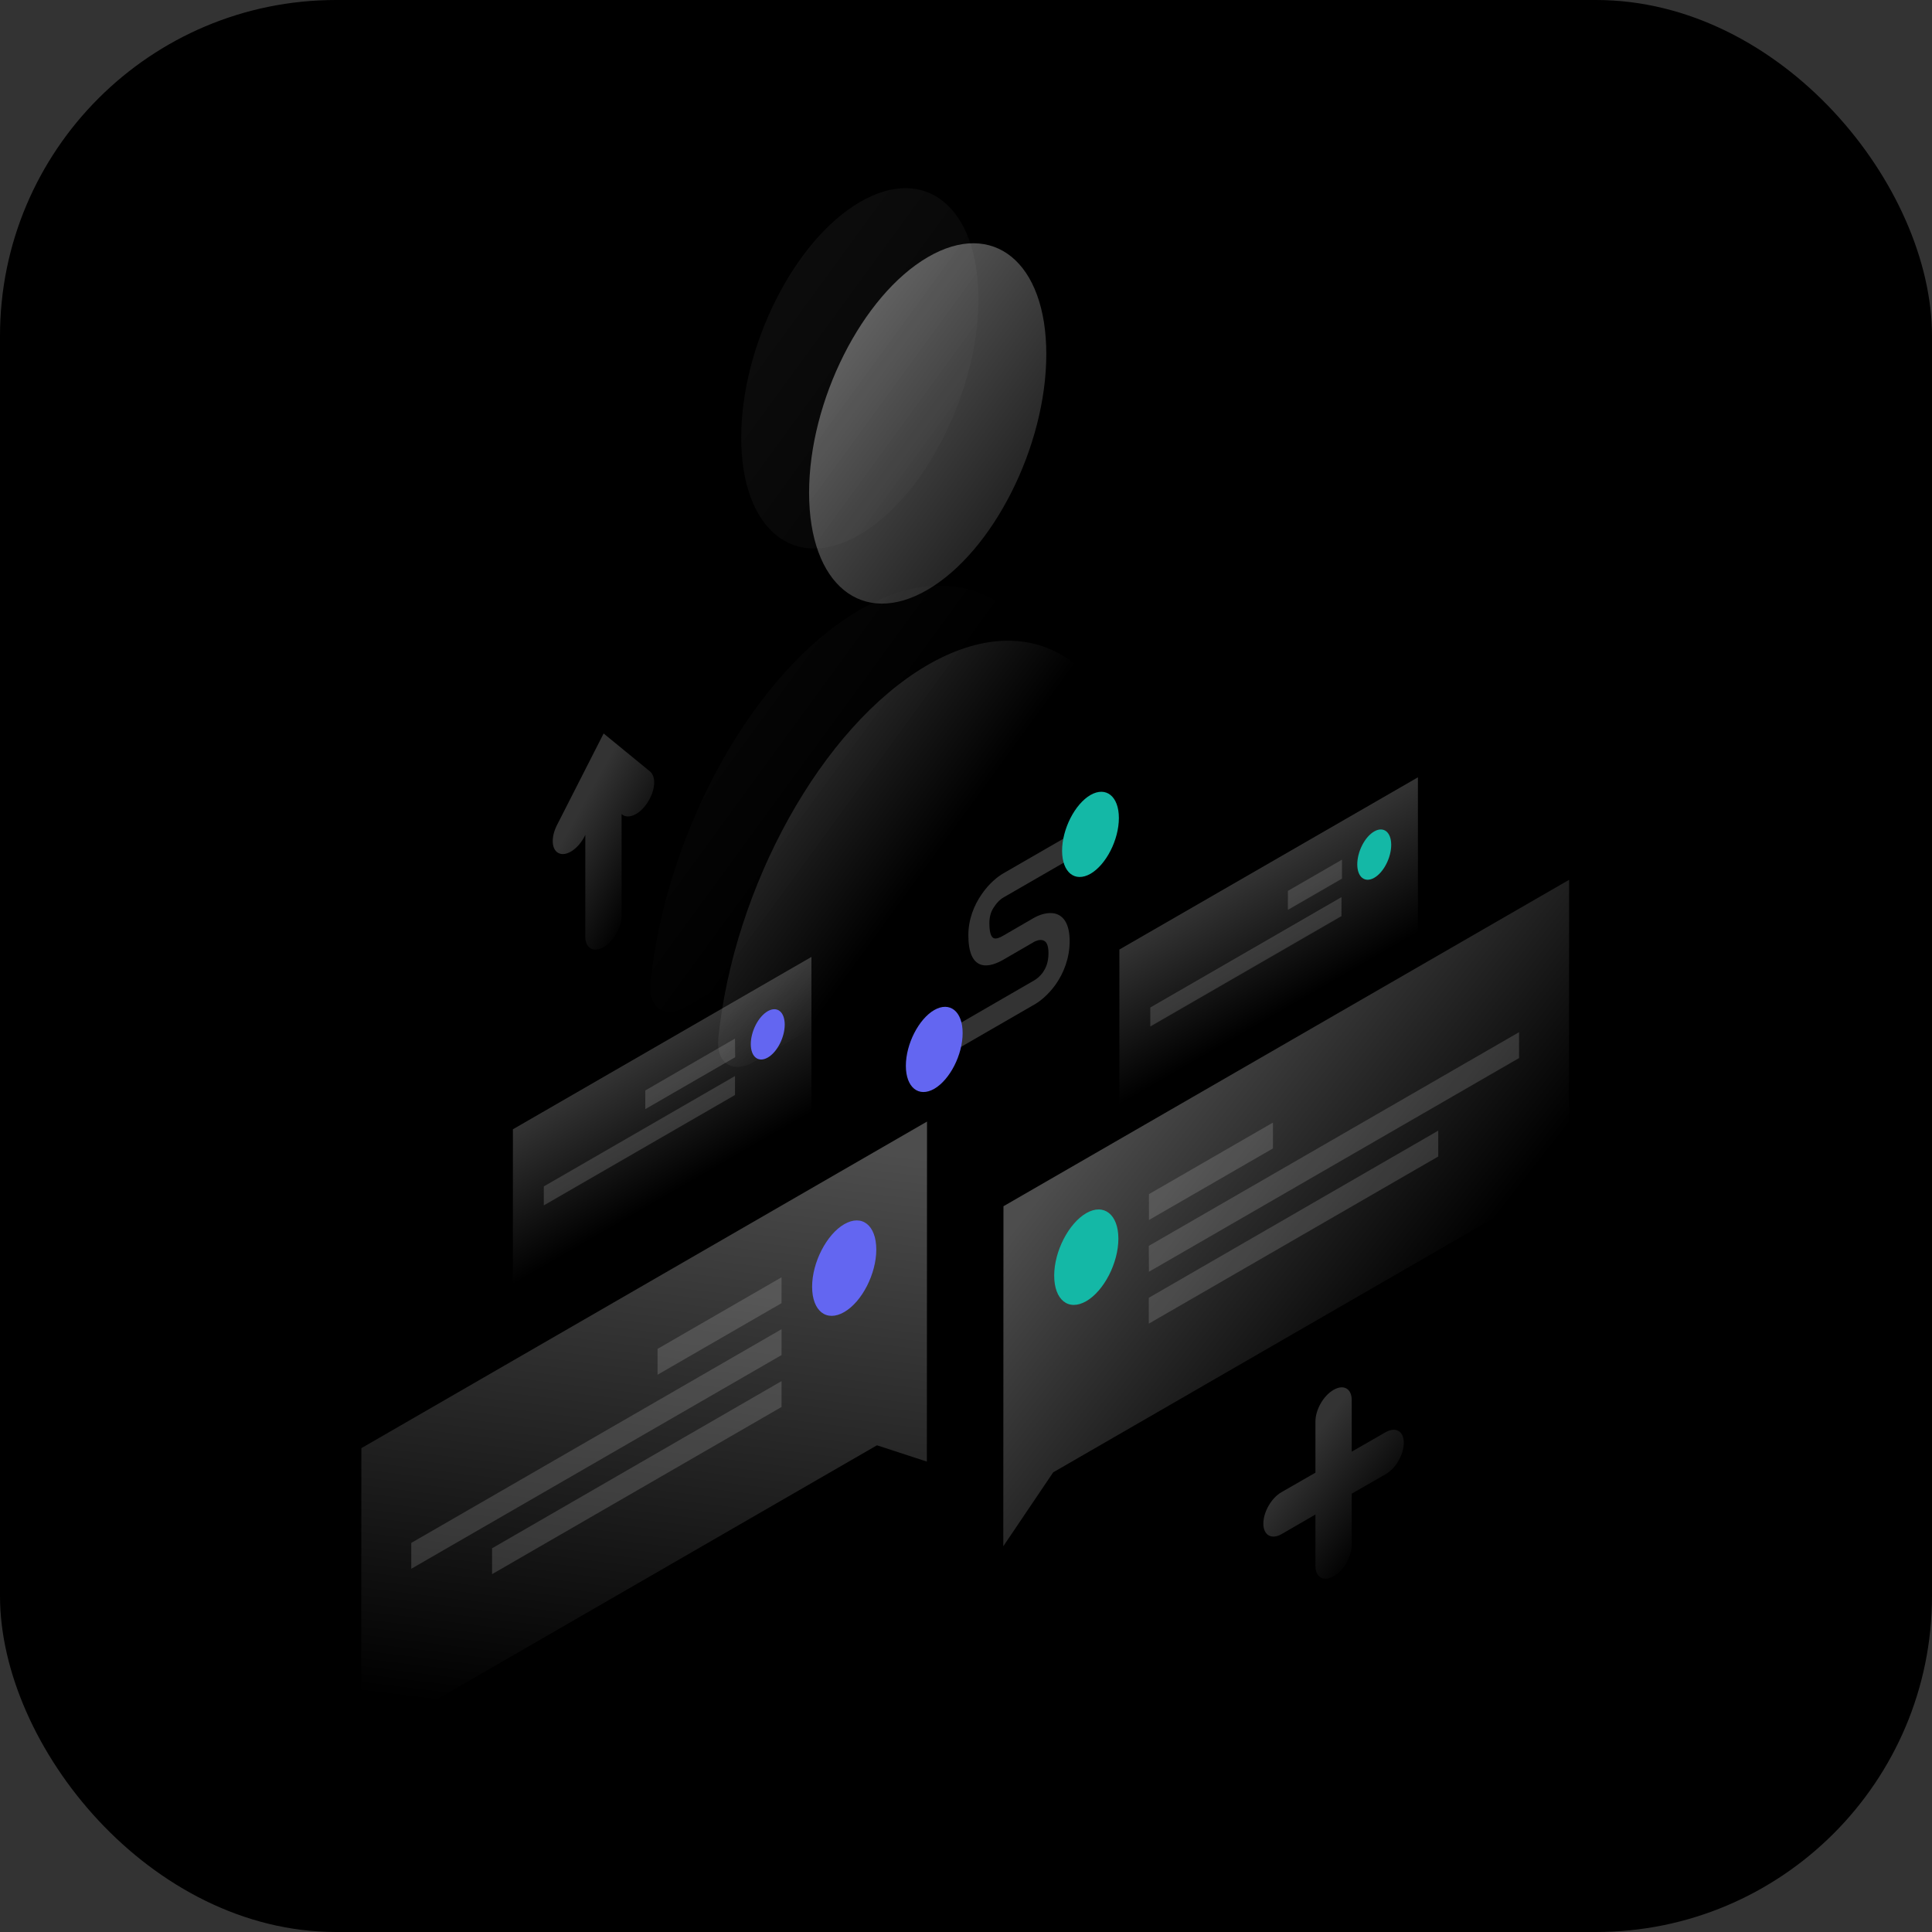 <svg width="1150" height="1150" viewBox="0 0 1150 1150" fill="none" xmlns="http://www.w3.org/2000/svg">
<rect x="0" y="0" width="1150" height="1150" fill="#333333" stroke="none"/>
<rect width="1150" height="1150" rx="200" fill="black"/>
<path opacity="0.5" d="M551.7 396.097C614.6 359.397 666.6 393.697 675.8 472.897C677.4 486.597 667 504.697 654.3 512.097L449.1 631.897C436.4 639.297 426 633.297 427.6 617.697C436.8 527.997 488.9 432.797 551.7 396.097Z" fill="url(#paint0_linear_287_773)"/>
<path opacity="0.5" d="M481.6 293.296C481.6 347.996 513.2 373.796 552.2 350.996C591.2 328.196 622.8 265.496 622.8 210.796C622.8 156.096 591.2 130.296 552.2 153.096C513.2 175.896 481.6 238.596 481.6 293.296Z" fill="url(#paint1_linear_287_773)"/>
<path opacity="0.07" d="M511.3 363.297C574.2 326.597 626.2 360.897 635.4 440.097C637 453.797 626.6 471.897 613.9 479.297L408.7 599.097C396 606.497 385.6 600.497 387.2 584.897C396.4 495.197 448.4 399.997 511.3 363.297Z" fill="url(#paint2_linear_287_773)"/>
<path opacity="0.07" d="M441.2 260.497C441.2 315.197 472.8 340.997 511.8 318.197C550.8 295.397 582.4 232.697 582.4 177.997C582.4 123.297 550.8 97.497 511.8 120.297C472.8 143.097 441.2 205.797 441.2 260.497Z" fill="url(#paint3_linear_287_773)"/>
<path opacity="0.2" d="M305.3 672.197L483 569.597V662.197L305.3 764.797V672.197Z" fill="url(#paint4_linear_287_773)"/>
<path d="M446.9 621.496C446.9 629.096 451.4 632.696 457 629.496C462.6 626.296 467.1 617.496 467.1 609.896C467.1 602.296 462.6 598.696 457 601.896C451.4 605.096 446.9 613.896 446.9 621.496Z" fill="#6366F1"/>
<path opacity="0.15" d="M437.5 618.196L384.1 649.096V660.196L437.6 629.296L437.5 618.196Z" fill="white"/>
<path opacity="0.15" d="M437.5 640.496L323.7 706.196V717.496L437.5 651.796V640.496Z" fill="white"/>
<path opacity="0.2" d="M666.3 565.196L844 462.696V555.296L666.3 657.896V565.196Z" fill="url(#paint5_linear_287_773)"/>
<path d="M807.9 514.496C807.9 522.096 812.4 525.696 818 522.496C823.6 519.296 828.1 510.496 828.1 502.896C828.1 495.296 823.6 491.696 818 494.896C812.4 498.096 807.9 506.896 807.9 514.496Z" fill="#14B8A6"/>
<path opacity="0.15" d="M798.8 511.696L766.6 530.296V541.596L798.8 522.996V511.696Z" fill="white"/>
<path opacity="0.15" d="M798.5 533.996L684.7 599.696V610.996L798.5 545.296V533.996Z" fill="white"/>
<path opacity="0.3" d="M551.8 667.597L215.1 861.997L215 1037.5L522 860.297L551.7 869.997L551.8 667.597Z" fill="url(#paint6_linear_287_773)"/>
<path d="M483.4 765.896C483.4 780.396 491.9 787.096 502.5 780.996C513.1 774.896 521.6 758.196 521.6 743.796C521.6 729.296 513.1 722.596 502.5 728.696C492 734.796 483.4 751.496 483.4 765.896Z" fill="#6366F1"/>
<path opacity="0.15" d="M465.2 760.297L391.4 802.897V818.297L465.2 775.697V760.297Z" fill="white"/>
<path opacity="0.15" d="M465.2 791.196L244.8 918.396V933.796L465.2 806.596V791.196Z" fill="white"/>
<path opacity="0.15" d="M465.2 822.097L292.9 921.597V936.997L465.2 837.497V822.097Z" fill="white"/>
<path opacity="0.3" d="M597.3 717.996L934 523.696L933.9 699.196L626.9 876.396L597.2 920.396L597.3 717.996Z" fill="url(#paint7_linear_287_773)"/>
<path d="M665.7 737.297C665.7 751.797 657.1 768.397 646.6 774.497C636 780.597 627.5 773.797 627.5 759.297C627.5 744.797 636.1 728.197 646.6 722.097C657.1 716.097 665.7 722.897 665.7 737.297Z" fill="#14B8A6"/>
<path opacity="0.15" d="M683.9 710.796L757.7 668.196V683.596L683.9 726.196V710.796Z" fill="white"/>
<path opacity="0.15" d="M683.8 741.596L904.2 614.396V629.796L683.9 756.996L683.8 741.596Z" fill="white"/>
<path opacity="0.15" d="M683.8 772.496L856.1 672.996V688.396L683.8 787.896V772.496Z" fill="white"/>
<path opacity="0.2" d="M793.8 827.297C787.8 830.697 783 839.097 783 846.097V876.597L762.8 888.197C756.8 891.597 752 899.997 752 906.897C752 913.797 756.8 916.597 762.8 913.197L783 901.497V931.997C783 938.897 787.8 941.697 793.8 938.297C799.8 934.897 804.6 926.497 804.6 919.597V889.097L824.8 877.497C830.8 874.097 835.6 865.697 835.6 858.797C835.6 851.897 830.8 849.097 824.8 852.497L804.6 864.097V833.597C804.7 826.597 799.8 823.797 793.8 827.297Z" fill="url(#paint8_linear_287_773)"/>
<path opacity="0.2" d="M359.3 436.597L331.5 491.197C327.7 498.697 328.3 506.197 332.9 507.997C337.5 509.797 344.3 505.097 348.1 497.597L348.4 496.897V557.497C348.4 564.397 353.2 567.197 359.2 563.797C365.2 560.297 370 551.997 370 545.097V484.497L370.3 484.797C374.1 487.897 381 484.697 385.5 477.597C390.1 470.497 390.7 462.297 386.9 459.197L359.3 436.597Z" fill="url(#paint9_linear_287_773)"/>
<path opacity="0.2" d="M597.3 534.207L640.1 509.507V495.107L597.3 519.807C593.8 521.807 588.7 525.907 584.4 532.207C579.7 538.907 576.4 547.407 576.4 556.607C576.4 566.807 579 572.607 583.9 574.207C588.5 575.707 594 573.107 597.3 571.207L614.9 561.007L615 560.907C616.5 560.007 618.9 559.107 620.8 559.707C622.4 560.207 624.1 561.707 624.1 567.407C624.1 573.107 622.3 576.507 620.9 578.607C619.1 581.207 616.7 583.007 615.2 583.807L615 583.907L561.2 615.007V629.407L614.7 598.507C618.4 596.607 623.7 592.507 628.3 586.107C633.3 579.007 636.7 570.107 636.7 560.207C636.7 550.307 633.3 545.307 628.4 543.907C623.8 542.607 618.5 544.507 614.8 546.707L597.4 556.807C594.9 558.307 593 558.907 591.7 558.507C590.7 558.207 588.9 556.807 588.9 549.507C588.9 544.707 590.4 541.607 591.9 539.607C593.6 536.907 595.8 535.007 597.3 534.207Z" fill="white"/>
<path d="M632.2 506.407C632.2 519.307 639.8 525.407 649.1 520.107C658.4 514.707 666 499.907 666 486.907C666 474.007 658.4 467.907 649.1 473.207C639.8 478.607 632.2 493.507 632.2 506.407Z" fill="#14B8A6"/>
<path d="M539.2 634.407C539.2 647.307 546.8 653.407 556.1 648.107C565.4 642.707 573 627.907 573 614.907C573 602.007 565.4 595.907 556.1 601.207C546.8 606.607 539.2 621.507 539.2 634.407Z" fill="#6366F1"/>
<defs>
<linearGradient id="paint0_linear_287_773" x1="292.224" y1="336.248" x2="547.669" y2="522.588" gradientUnits="userSpaceOnUse">
<stop stop-color="white"/>
<stop offset="1" stop-color="white" stop-opacity="0"/>
</linearGradient>
<linearGradient id="paint1_linear_287_773" x1="422.403" y1="157.382" x2="677.847" y2="343.721" gradientUnits="userSpaceOnUse">
<stop stop-color="white"/>
<stop offset="1" stop-color="white" stop-opacity="0"/>
</linearGradient>
<linearGradient id="paint2_linear_287_773" x1="251.807" y1="303.437" x2="507.252" y2="489.776" gradientUnits="userSpaceOnUse">
<stop stop-color="white"/>
<stop offset="1" stop-color="white" stop-opacity="0"/>
</linearGradient>
<linearGradient id="paint3_linear_287_773" x1="381.986" y1="124.57" x2="637.43" y2="310.909" gradientUnits="userSpaceOnUse">
<stop stop-color="white"/>
<stop offset="1" stop-color="white" stop-opacity="0"/>
</linearGradient>
<linearGradient id="paint4_linear_287_773" x1="374.123" y1="632.483" x2="414.207" y2="701.929" gradientUnits="userSpaceOnUse">
<stop stop-color="white"/>
<stop offset="1" stop-color="white" stop-opacity="0"/>
</linearGradient>
<linearGradient id="paint5_linear_287_773" x1="735.122" y1="525.495" x2="775.206" y2="594.942" gradientUnits="userSpaceOnUse">
<stop stop-color="white"/>
<stop offset="1" stop-color="white" stop-opacity="0"/>
</linearGradient>
<linearGradient id="paint6_linear_287_773" x1="407.179" y1="673.309" x2="363.645" y2="1026.41" gradientUnits="userSpaceOnUse">
<stop stop-color="white"/>
<stop offset="1" stop-color="white" stop-opacity="0"/>
</linearGradient>
<linearGradient id="paint7_linear_287_773" x1="670.719" y1="647.718" x2="844.592" y2="783.856" gradientUnits="userSpaceOnUse">
<stop stop-color="white"/>
<stop offset="1" stop-color="white" stop-opacity="0"/>
</linearGradient>
<linearGradient id="paint8_linear_287_773" x1="772.945" y1="866.252" x2="825.303" y2="907.572" gradientUnits="userSpaceOnUse">
<stop stop-color="white"/>
<stop offset="1" stop-color="white" stop-opacity="0"/>
</linearGradient>
<linearGradient id="paint9_linear_287_773" x1="339.539" y1="491.676" x2="390.26" y2="519.95" gradientUnits="userSpaceOnUse">
<stop stop-color="white"/>
<stop offset="1" stop-color="white" stop-opacity="0"/>
</linearGradient>
</defs>
</svg>

